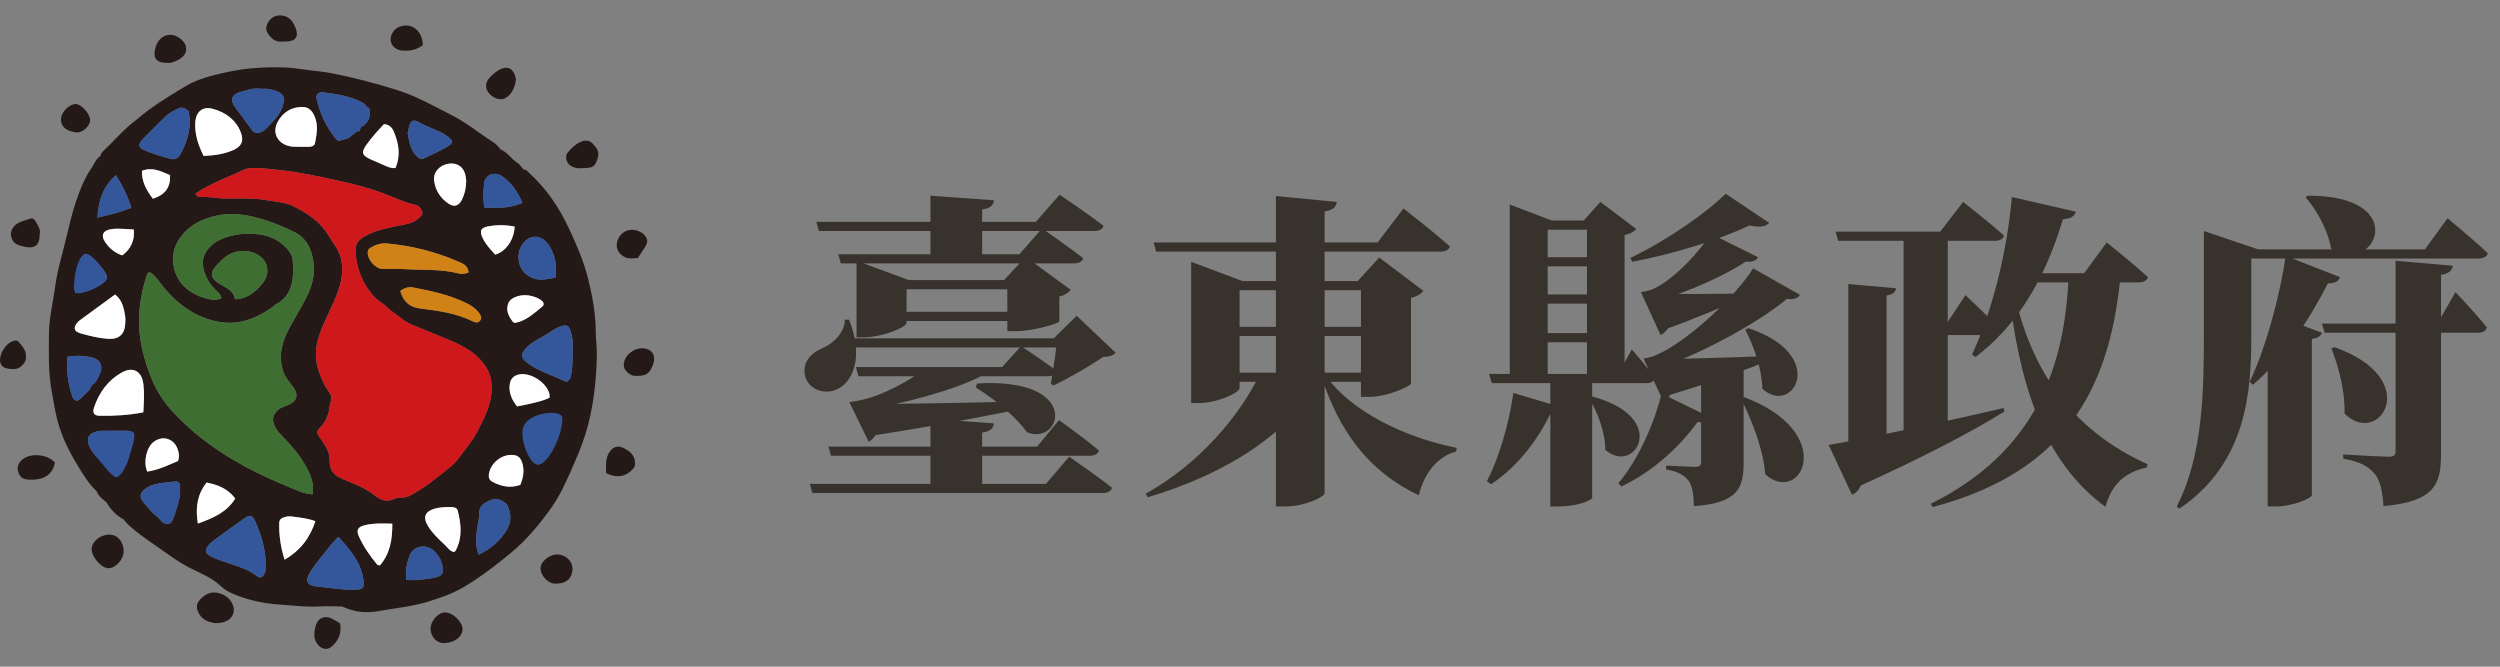 <svg width="360" height="96" viewBox="0 0 360 96" fill="none" xmlns="http://www.w3.org/2000/svg">
<rect x="0" y="0" width="360" height="96" fill="#808080" stroke="none"/>
<g clip-path="url(#clip0_3105_4697)">
<path d="M30.934 89.727C30.145 89.589 29.046 89.362 28.505 88.057C28.263 87.472 28.312 86.949 28.635 86.551C29.283 85.754 30.125 85.16 31.237 85.351C32.327 85.538 33.197 86.178 33.56 87.2C33.969 88.349 33.257 89.811 30.931 89.727H30.934Z" fill="#251918"/>
<path d="M17.806 79.461C17.782 80.595 16.626 81.835 15.602 81.824C14.595 81.813 13.195 80.206 13.198 79.068C13.202 78 14.47 76.967 15.752 76.984C16.965 77.002 17.835 78.053 17.804 79.461H17.806Z" fill="#251918"/>
<path d="M63.889 92.602C62.861 92.595 62.026 91.692 61.999 90.558C61.975 89.47 63.072 88.208 64.061 88.189C65.195 88.167 66.65 89.571 66.608 90.646C66.564 91.738 65.355 92.611 63.892 92.602H63.889Z" fill="#251918"/>
<path d="M80.302 84.022C79.087 84.255 77.88 83.008 77.834 81.872C77.795 80.903 79.1 79.848 80.212 79.841C81.428 79.835 82.436 80.771 82.439 81.914C82.441 83.189 81.588 84.028 80.3 84.022H80.302Z" fill="#251918"/>
<path d="M7.91 66.613C7.543 68.547 6.035 69.151 4.248 69.075C3.292 69.035 2.925 68.787 2.633 67.98C2.365 67.244 2.71 66.589 3.248 66.154C4.468 65.174 6.857 65.409 7.912 66.613H7.91Z" fill="#251918"/>
<path d="M24.035 9.049C22.439 9.049 21.98 8.313 22.4 6.818C22.852 5.207 24.426 4.431 25.892 5.508C27.191 6.462 27.118 7.88 25.663 8.618C25.125 8.891 24.569 9.148 24.033 9.051L24.035 9.049Z" fill="#251918"/>
<path d="M74.305 11.427C74.14 12.51 73.81 13.486 72.802 14.113C72.111 14.541 71.008 14.174 70.373 13.381C69.835 12.708 69.868 11.895 70.468 11.225C70.876 10.77 71.34 10.367 71.863 10.075C73.327 9.258 74.065 10.113 74.303 11.427H74.305Z" fill="#251918"/>
<path d="M87.289 68.127C87.254 66.947 87.14 65.844 87.918 64.89C88.353 64.356 88.99 64.149 89.641 64.45C90.625 64.905 91.441 65.49 91.454 66.73C91.456 67.042 91.377 67.268 91.166 67.505C90.131 68.664 88.808 68.899 87.289 68.129V68.127Z" fill="#251918"/>
<path d="M83.588 24.218C83.127 24.258 82.621 24.172 82.144 23.855C81.549 23.462 81.296 22.477 81.762 21.945C82.28 21.356 82.819 20.796 83.573 20.447C84.261 20.126 84.863 20.194 85.335 20.669C85.847 21.183 86.338 21.796 86.102 22.638C85.709 24.047 85.425 24.229 83.588 24.22V24.218Z" fill="#251918"/>
<path d="M91.836 37.167C91.267 37.172 90.689 37.303 90.131 37.09C89.333 36.785 88.803 36.062 88.806 35.323C88.808 34.438 89.412 33.541 90.214 33.233C91.329 32.805 92.832 33.4 93.159 34.466C93.293 34.904 93.036 35.345 92.788 35.732C92.483 36.207 92.166 36.675 91.839 37.169L91.836 37.167Z" fill="#251918"/>
<path d="M91.797 54.123C90.973 54.209 90.351 53.776 89.951 53.108C89.603 52.528 89.99 51.413 90.63 50.886C91.223 50.398 91.883 50.084 92.696 50.16C93.867 50.273 94.469 51.176 94.094 52.323C93.641 53.708 93.105 54.134 91.797 54.125V54.123Z" fill="#251918"/>
<path d="M60.889 6.495C59.977 7.216 58.98 7.352 57.931 7.288C57.133 7.24 56.448 6.699 56.281 5.996C56.109 5.277 56.578 4.324 57.272 3.97C59.057 3.064 60.835 4.282 60.889 6.493V6.495Z" fill="#251918"/>
<path d="M5.721 33.721C5.716 35.365 4.989 35.873 3.444 35.515C2.758 35.356 2.101 35.185 1.776 34.536C1.312 33.618 1.644 32.726 2.558 32.152C3.106 31.809 3.749 31.721 4.338 31.488C4.705 31.343 4.991 31.627 5.152 31.906C5.488 32.49 5.888 33.073 5.721 33.721Z" fill="#251918"/>
<path d="M45.283 91.329C45.283 91.184 45.261 91.033 45.288 90.892C45.439 90.088 45.615 89.211 46.479 88.934C47.358 88.652 48.094 89.277 48.835 89.672C49.061 89.793 49.013 90.044 49.026 90.261C49.101 91.47 48.597 92.426 47.685 93.16C46.742 93.918 45.509 93.028 45.281 91.767C45.255 91.626 45.276 91.474 45.276 91.329H45.283Z" fill="#251918"/>
<path d="M40.753 5.97C39.721 6.154 39 5.526 38.503 4.697C37.96 3.787 38.896 2.35 40.022 2.234C41.237 2.106 42.063 2.688 42.573 4.036C43.039 5.266 42.582 5.941 41.263 5.97C41.116 5.972 40.971 5.97 40.753 5.97Z" fill="#251918"/>
<path d="M12.978 17.354C12.949 18.148 11.846 19.157 11.033 19.073C9.336 18.899 8.697 18.014 8.787 17.067C8.879 16.099 9.982 14.972 10.908 14.981C11.745 14.99 13.011 16.44 12.98 17.354H12.978Z" fill="#251918"/>
<path d="M3.743 51.314C3.8 52.044 3.347 52.571 2.76 52.954C2.231 53.301 0.701 53.152 0.345 52.745C0.149 52.523 0.002 52.233 8.47191e-06 51.875C-0.009 50.833 0.818 49.517 1.771 49.154C2.079 49.037 2.435 48.925 2.679 49.224C3.169 49.824 3.765 50.385 3.743 51.316V51.314Z" fill="#251918"/>
<path d="M85.784 47.609C85.764 45.088 85.305 42.655 84.713 40.242C84.091 37.706 83.052 35.297 81.949 32.943C80.538 29.93 78.705 27.169 76.21 24.908C75.977 24.697 75.81 24.359 75.406 24.431C75.096 24.084 74.841 23.642 74.461 23.411C73.599 22.886 73.107 21.915 72.127 21.554C71.799 21.213 71.525 20.794 71.138 20.55C69.087 19.255 67.223 17.682 65.043 16.581C62.434 15.262 59.914 13.807 57.076 12.93C54.03 11.989 50.969 11.172 47.843 10.563C46.67 10.335 45.494 10.227 44.314 10.08C43.279 9.952 42.246 9.765 41.206 9.724C38.375 9.609 35.556 9.763 32.778 10.365C30.677 10.822 28.547 11.319 26.703 12.427C24.25 13.899 21.787 15.383 19.611 17.275C17.949 18.493 16.624 20.069 15.152 21.486C14.872 21.754 14.523 21.989 14.486 22.436C13.89 22.835 13.606 23.466 13.279 24.064C12.47 25.156 11.918 26.385 11.437 27.642C10.734 29.477 10.207 31.365 9.776 33.282C9.25 35.618 8.521 37.901 8.099 40.264C7.921 41.253 7.811 42.248 7.635 43.235C7.358 44.796 7.068 46.361 7.053 47.945C7.026 50.774 6.938 53.604 7.457 56.415C7.712 57.789 7.916 59.169 8.266 60.521C8.881 62.899 9.984 65.075 11.248 67.145C12.024 68.417 12.835 69.705 13.927 70.765C14.211 71.481 14.802 71.918 15.373 72.376C15.947 73.415 16.743 74.231 17.793 74.793C17.929 74.96 18.052 75.143 18.206 75.294C19.437 76.512 20.857 77.496 22.274 78.466C23.954 79.613 25.558 80.885 27.391 81.804C28.899 82.56 30.474 83.171 31.749 84.362C32.186 84.771 32.729 85.145 33.336 85.413C35.494 86.369 37.778 86.879 40.085 87.041C42.072 87.182 44.07 87.45 46.079 87.325C46.953 87.27 47.835 87.32 48.714 87.32C48.967 87.32 49.21 87.301 49.461 87.413C51.043 88.118 52.641 88.332 54.399 88.015C56.795 87.584 59.226 87.371 61.571 86.659C63.483 86.079 65.342 85.419 67.076 84.367C69.388 82.96 71.505 81.327 73.584 79.602C75.865 77.71 77.718 75.472 79.412 73.083C80.577 71.442 81.412 69.615 82.225 67.773C82.99 66.039 83.744 64.314 84.309 62.494C85.423 58.912 85.821 55.235 85.944 51.517C85.988 50.211 85.793 48.899 85.781 47.607L85.784 47.609ZM75.716 34.629C76.764 33.693 78.223 34.029 79.056 35.337C79.949 36.739 80.215 38.273 79.979 39.967C78.85 40.18 77.826 40.457 76.777 40.059C75.753 39.67 75.037 38.928 74.782 37.917C74.476 36.701 74.74 35.501 75.716 34.629ZM74.129 46.501C73.953 46.422 73.909 46.416 73.889 46.389C73.237 45.547 72.755 44.642 73.248 43.565C73.597 42.8 75.025 42.35 76.193 42.556C76.808 42.666 77.401 42.849 77.916 43.22C78.261 43.468 78.452 43.842 78.096 44.136C76.872 45.147 75.68 46.251 74.131 46.499L74.129 46.501ZM74.593 53.956C76.289 53.477 78.841 55.117 79.138 56.864C79.16 56.998 79.122 57.143 79.111 57.288C78.287 57.67 77.439 57.873 76.595 58.077C75.891 58.246 75.177 58.376 74.456 58.525C73.705 57.558 73.245 56.569 73.401 55.36C73.496 54.622 73.898 54.152 74.593 53.956ZM69.716 26.363C69.85 25.169 71.239 24.651 72.243 25.341C73.604 26.277 74.529 27.55 75.23 29.216C73.404 29.989 71.619 30.016 69.733 29.877C69.575 28.679 69.588 27.51 69.716 26.363ZM70.459 32.567C71.654 32.367 72.843 32.376 74.107 32.635C74.019 34.545 72.837 36.238 71.3 36.664C70.643 35.93 69.933 35.198 69.496 34.266C68.993 33.191 69.248 32.77 70.459 32.567ZM68.962 45.031C69.212 45.354 69.432 45.743 69.16 46.136C68.878 46.543 68.452 46.459 68.072 46.273C65.672 45.095 63.078 44.734 60.465 44.42C58.971 44.24 58.043 43.376 57.643 41.901C58.217 41.453 58.856 41.277 59.514 41.402C62.166 41.91 64.808 42.473 67.248 43.695C67.9 44.022 68.505 44.446 68.962 45.033V45.031ZM65.971 39.365C63.498 38.721 60.964 38.914 58.456 38.763C57.325 38.695 56.186 38.752 55.052 38.719C53.995 38.69 52.81 37.231 52.962 36.205C53.006 35.91 53.193 35.772 53.419 35.638C54.129 35.213 54.916 34.983 55.72 35.057C59.191 35.38 62.547 36.194 65.753 37.572C66.485 37.886 67.366 38.128 67.483 39.229C66.911 39.484 66.421 39.479 65.969 39.363L65.971 39.365ZM67.059 25.407C67.1 25.657 67.116 25.915 67.133 26.068C67.116 27.095 66.913 27.983 66.489 28.802C66.043 29.664 65.391 29.862 64.599 29.33C63.426 28.541 62.692 27.42 62.514 26.007C62.36 24.789 63.329 23.741 64.67 23.567C65.918 23.407 66.848 24.117 67.059 25.405V25.407ZM58.843 18.578C59.085 17.304 59.446 17.069 60.555 17.719C61.751 18.42 63.131 18.715 64.27 19.521C65.325 20.268 65.355 20.594 64.261 21.207C63.191 21.807 62.072 22.319 60.964 22.849C60.623 23.011 60.375 22.816 60.105 22.572C59.1 21.669 58.933 20.438 58.705 19.154C58.742 19.003 58.801 18.792 58.843 18.578ZM56.709 18.954C57.419 20.646 57.729 22.372 56.944 24.196C56.307 24.273 55.852 24.018 55.386 23.825C54.712 23.545 54.046 23.249 53.38 22.95C52.098 22.374 51.977 21.948 52.813 20.792C53.562 19.754 54.415 18.805 55.289 17.886C56.032 17.921 56.461 18.372 56.707 18.956L56.709 18.954ZM46.481 13.299C48.276 13.51 50.057 13.785 51.725 14.539C52.151 14.732 52.597 14.899 52.784 15.389C52.964 15.429 53.127 15.495 53.182 15.697C53.476 16.803 52.993 17.818 51.925 18.343C51.922 18.403 51.909 18.46 51.885 18.517C51.876 18.8 51.745 18.952 51.446 18.917C51.38 18.943 51.312 18.961 51.241 18.967C51.14 19.174 51.002 19.337 50.758 19.374C50.32 19.996 49.591 20.033 48.958 20.242C48.712 20.323 48.505 20.174 48.32 19.941C46.967 18.235 46.048 16.326 45.586 14.2C45.461 13.618 45.879 13.229 46.479 13.299H46.481ZM43.487 15.4C44.169 15.389 44.692 15.688 45.041 16.255C45.901 17.644 45.661 19.134 45.358 20.607C45.279 20.994 44.894 21.141 44.492 21.137C44.09 21.132 43.687 21.137 43.151 21.137C42.742 21.117 42.197 21.17 41.652 21.04C39.923 20.625 39.142 19.066 40.015 17.502C40.747 16.187 41.925 15.429 43.49 15.403L43.487 15.4ZM34.494 13.288C35.496 13 36.51 12.611 37.525 12.794C38.411 12.723 39.191 12.851 39.945 13.181C40.797 13.554 41.026 13.994 40.81 14.893C40.531 16.073 39.826 16.996 38.993 17.825C38.562 18.253 38.208 18.765 37.584 19.009C36.964 19.251 36.56 19.134 36.182 18.6C35.428 17.535 34.654 16.484 33.861 15.449C33.138 14.506 33.334 13.618 34.492 13.286L34.494 13.288ZM28.12 17.653C28.209 16.082 29.173 15.266 30.674 15.682C32.496 16.187 33.969 17.233 34.683 19.088C35.147 20.297 34.78 21.095 33.562 21.625C32.239 22.2 30.844 22.389 29.323 22.451C28.543 20.88 28.028 19.339 28.123 17.651L28.12 17.653ZM20.615 19.974C21.756 18.849 22.857 17.684 24.033 16.598C24.474 16.189 25.072 15.943 25.613 15.647C26.237 15.306 26.718 15.642 27.171 15.996C27.595 18.253 27.059 20.286 25.967 22.224C25.619 22.84 25.107 23.042 24.501 22.869C23.143 22.477 21.778 22.09 20.492 21.484C20.288 21.387 20.165 21.196 20.03 20.95C20.151 20.534 20.347 20.24 20.613 19.976L20.615 19.974ZM22.017 28.62C21.105 27.407 20.395 26.185 20.442 24.6C21.973 23.996 23.224 24.695 24.49 25.22C24.562 26.972 23.806 28.031 22.017 28.62ZM18.912 29.921C17.369 30.541 15.811 30.93 14.039 31.334C14.165 28.899 14.811 26.89 16.701 25.222C17.661 26.761 18.393 28.227 18.912 29.921ZM15.923 33.013C17.006 32.833 18.09 33.002 19.264 33.049C19.404 34.679 18.828 35.849 17.609 36.772C16.525 36.427 15.714 35.721 15.105 34.8C14.503 33.888 14.837 33.196 15.923 33.016V33.013ZM16.569 42.407C17.646 43.262 17.824 44.385 18.017 45.49C18.072 45.811 18.048 46.147 18.039 46.475C17.998 48.101 17.167 48.897 15.532 48.785C14.182 48.692 12.866 48.358 11.571 47.989C10.642 47.723 10.525 47.18 11.145 46.451C11.239 46.339 11.341 46.229 11.457 46.143C13.134 44.914 14.813 43.69 16.571 42.404L16.569 42.407ZM17.453 53.681C19.108 52.723 20.411 53.407 20.642 55.312C20.8 56.618 20.725 57.936 20.631 59.374C18.536 59.787 16.463 59.894 14.382 59.868C13.536 59.857 13.275 59.477 13.556 58.642C14.266 56.536 15.512 54.807 17.453 53.681ZM10.776 40.945C10.958 39.967 10.762 38.906 11.387 38.022C11.38 37.956 11.387 37.892 11.406 37.829C11.475 37.29 11.76 36.89 12.244 36.556C12.664 36.701 13.138 36.783 13.206 37.385L13.211 37.389C14.156 37.791 14.747 38.565 15.244 39.405C15.499 39.833 15.461 40.235 14.98 40.62C13.883 41.495 12.077 42.248 10.901 42.194C10.633 41.809 10.699 41.343 10.774 40.943L10.776 40.945ZM11.58 57.402C11.031 57.969 10.518 57.664 10.325 56.76C9.692 55.026 9.615 53.237 9.721 51.365C11.009 51.178 12.231 51.178 13.428 51.528C14.435 51.822 14.864 52.789 14.395 53.804C14.114 54.413 13.864 55.09 13.217 55.459C12.921 56.312 12.165 56.8 11.582 57.402H11.58ZM18.052 66.679C18.052 66.745 18.044 66.809 18.02 66.87C18.033 67.189 17.875 67.402 17.604 67.547C17.6 67.617 17.587 67.686 17.56 67.749C17.593 68.039 17.457 68.187 17.173 68.209L17.169 68.213C16.828 68.811 16.613 68.809 16.244 68.204C15.611 67.936 15.286 67.329 14.892 66.844C14.167 65.951 13.217 65.222 12.804 64.083C12.444 63.088 12.71 62.547 13.732 62.193C14.05 62.083 14.365 62.035 14.692 62.035C15.822 62.031 16.949 62.031 18.079 62.026C18.523 62.026 18.954 62.057 19.301 62.437C19.279 63.679 18.802 64.82 18.439 65.989C18.481 66.314 18.299 66.514 18.05 66.677L18.052 66.679ZM25.932 71.035C25.811 72.169 25.384 73.589 24.815 74.96C24.617 75.435 24.184 75.565 23.631 75.316C23.127 75.09 22.934 74.591 22.521 74.296C21.804 73.784 21.296 73.057 20.727 72.404C19.971 71.536 20.134 70.912 21.107 70.264C21.857 69.765 22.71 69.628 23.571 69.512C23.859 69.472 24.156 69.496 24.442 69.446C25.885 69.189 25.949 69.237 25.929 71.035H25.932ZM22.118 63.639C23.384 62.657 25.017 63.134 25.564 64.635C25.769 65.195 25.844 65.756 25.637 66.376C24.2 67.002 22.767 67.679 21.198 67.908C20.606 66.519 21.09 64.437 22.118 63.639ZM29.74 69.488C31.301 69.793 32.76 70.321 33.87 71.784C32.615 73.809 30.637 74.613 28.492 75.391C28.074 72.962 28.485 71.101 29.74 69.488ZM38.068 82.622C37.749 83.2 37.461 83.312 36.951 82.923C35.925 82.136 34.751 81.696 33.536 81.305C32.437 80.951 31.325 80.611 30.288 80.079C29.538 79.694 29.457 79.215 30.004 78.54C30.472 77.965 31.107 77.602 31.685 77.171C32.848 76.305 34.024 75.455 35.217 74.633C36.006 74.09 36.347 74.182 36.734 75.046C37.602 76.978 38.189 78.984 38.266 80.938C38.217 81.624 38.336 82.138 38.07 82.622H38.068ZM31.569 64.938C29.112 63.299 26.822 61.428 24.831 59.239C23.532 57.811 22.481 56.204 21.767 54.38C20.683 51.611 19.929 48.778 20.02 45.787C20.081 43.712 20.501 41.681 21.103 39.695C21.169 39.473 21.25 39.286 21.571 39.189C22.453 39.73 22.973 40.686 23.642 41.473C25.813 44.029 28.413 45.873 31.771 46.389C34.564 46.818 37.004 45.791 39.248 44.215C39.367 44.132 39.452 43.993 39.58 43.928C42.228 42.543 42.32 40.066 42.162 37.585C42.085 36.387 41.191 35.552 40.213 34.827C37.789 33.024 32.595 33.365 30.437 35.339C29.255 36.42 28.967 37.583 29.391 39.042C29.694 40.084 30.257 40.956 31.013 41.73C31.351 42.077 31.848 42.339 31.863 43.002C30.894 43.312 29.967 43.112 29.099 42.8C26.657 41.928 25.11 40.215 24.912 37.589C24.824 36.407 25.228 35.227 25.962 34.209C27.274 32.391 29.125 31.49 31.246 31.04C33.754 30.506 36.145 31.031 38.523 31.807C39.881 32.251 41.18 32.811 42.452 33.455C44.028 34.255 44.729 35.622 45.063 37.268C45.483 39.336 44.967 41.22 44.011 43.038C43.281 44.426 42.472 45.772 41.718 47.139C40.641 49.092 40.008 51.226 40.797 53.53C41.105 54.426 41.74 55.075 42.263 55.809C42.977 56.811 42.804 57.633 41.716 58.213C41.14 58.521 40.461 58.596 39.964 59.084C39.329 59.703 39.156 60.316 39.47 61.152C39.694 61.745 40.074 62.222 40.516 62.672C41.819 64.002 43.061 65.391 43.977 67.02C44.692 68.288 45.303 69.615 45.004 71.191C43.668 71.094 42.512 70.501 41.367 70.026C37.96 68.615 34.639 66.996 31.564 64.943L31.569 64.938ZM31.817 40.998C31.6 40.868 31.38 40.736 31.18 40.583C30.452 40.029 30.279 39.306 30.863 38.607C31.797 37.49 32.813 36.418 34.36 36.183C35.349 36.033 36.342 36.218 37.18 36.719C38.608 37.572 38.929 39.376 37.877 40.699C36.896 41.932 35.742 42.998 33.844 43.092C33.663 41.89 32.681 41.503 31.817 40.996V40.998ZM40.978 80.589C40.413 78.797 40.167 77.083 40.206 75.323C40.217 74.846 40.465 74.626 40.903 74.481C41.303 74.347 41.701 74.329 42.09 74.382C43.191 74.529 44.307 74.628 45.413 75.052C44.606 77.501 43.206 79.307 40.978 80.591V80.589ZM51.351 84.899C49.34 84.987 47.362 84.626 45.373 84.424C44.276 84.312 43.969 83.628 44.518 82.657C45.34 81.198 46.494 79.976 47.501 78.648C47.826 78.219 48.224 77.844 48.714 77.308C50.496 79.242 52.107 81.121 52.364 83.782C52.448 84.641 52.239 84.863 51.353 84.901L51.351 84.899ZM54.703 81.415C54.523 81.369 54.38 81.378 54.325 81.312C53.265 80.048 52.329 78.699 51.659 77.191C51.283 76.343 51.525 75.899 52.441 75.655C53.725 75.312 55.043 75.373 56.485 75.411C56.511 77.686 56.169 79.714 54.703 81.415ZM63.098 83.026C62.309 83.345 59.584 83.644 58.531 83.496C58.314 82.283 58.571 81.18 58.936 80.121C59.485 78.529 61.439 78.224 62.608 79.437C63.333 80.189 63.722 81.013 63.773 82.046C63.799 82.584 63.551 82.846 63.1 83.026H63.098ZM65.615 79.275C65.569 79.362 65.456 79.417 65.375 79.49C64.736 79.369 64.441 78.815 64.023 78.428C63.142 77.611 62.259 76.787 61.628 75.745C60.846 74.455 61.195 73.626 62.652 73.231C63.437 73.017 64.234 73.004 65.037 73.02C65.434 73.028 65.81 73.147 65.909 73.538C66.397 75.477 66.604 77.411 65.615 79.277V79.275ZM65.927 66.127C65.577 66.615 65.098 67.028 64.621 67.404C62.786 68.855 61.004 70.378 58.881 71.431C58.599 71.569 58.349 71.611 58.072 71.646C57.637 71.703 57.142 71.637 56.777 71.824C55.643 72.404 54.738 71.951 53.885 71.283C52.584 70.261 51.068 69.67 49.564 69.068C48.068 68.47 47.468 67.833 47.474 66.281C47.479 65.064 46.863 64.145 46.217 63.246C45.54 62.301 45.49 62.239 46.235 61.42C46.975 60.606 47.353 59.622 47.459 58.56C47.518 57.965 47.956 57.376 47.566 56.752C47.265 56.268 46.929 55.802 46.676 55.294C45.8 53.538 45.224 51.717 45.604 49.717C46.022 47.519 47.136 45.598 48.015 43.58C48.922 41.501 49.681 39.389 49.048 37.048C48.725 35.859 47.934 34.947 47.325 33.932C46.105 31.895 44.191 30.633 42.116 29.635C40.969 29.084 39.65 29.06 38.402 28.822C36.263 28.416 34.099 28.642 31.947 28.556C30.89 28.515 29.846 28.284 28.782 28.356C28.553 28.372 28.358 28.264 28.147 27.919C29.211 27.09 30.393 26.576 31.549 26.029C32.648 25.508 33.808 25.11 34.885 24.552C35.334 24.321 35.756 24.213 36.23 24.2C37.586 24.165 38.925 24.348 40.268 24.493C43.166 24.802 46.013 25.42 48.848 26.047C51.131 26.55 53.397 27.143 55.606 28.009C56.982 28.547 58.353 29.196 59.828 29.508C60.325 29.613 60.635 30.005 60.788 30.46C60.944 30.919 60.569 31.167 60.27 31.44C59.38 32.253 58.212 32.31 57.133 32.545C55.538 32.892 53.944 33.196 52.509 34.027C51.351 34.697 51.109 35.297 51.226 36.653C51.391 38.543 52.032 40.246 53.105 41.783C53.615 42.514 54.219 43.158 55.019 43.644C55.474 43.919 55.828 44.413 56.287 44.734C57.318 45.457 58.287 46.358 59.43 46.809C60.742 47.325 62.039 47.886 63.347 48.416C65.76 49.394 68.221 50.325 69.801 52.602C70.366 53.415 70.707 54.281 70.779 55.294C70.96 57.809 69.876 59.916 68.786 62.048C68.019 63.547 66.892 64.782 65.927 66.134V66.127ZM72.96 76.319C72.01 77.848 70.707 79.037 68.927 79.87C68.197 77.967 68.755 76.147 69.01 74.327C68.999 73.771 68.947 73.202 69.441 72.784C69.467 72.668 69.538 72.589 69.654 72.556C71.091 71.626 71.817 71.631 72.964 72.584C73.615 73.831 73.705 75.118 72.96 76.319ZM74.913 69.82C73.487 70.325 72.217 70.046 70.968 69.411C70.456 69.149 70.318 68.782 70.399 68.257C70.628 66.756 72.085 65.503 73.612 65.505C74.513 65.505 74.938 65.824 75.204 66.688C75.544 67.791 75.32 68.831 74.911 69.822L74.913 69.82ZM79.127 65.114C79.032 65.683 78.768 66.138 78.25 66.422L78.245 66.426C77.498 67.094 77.272 67.037 76.669 66.026L76.476 65.787C75.382 64.793 75.171 62.16 76.045 61.154C77.16 59.549 79.109 59.066 80.938 60.035C80.678 61.824 80.116 63.541 79.127 65.116V65.114ZM82.23 54.066C82.159 54.468 81.993 54.741 81.568 54.996C79.74 54.099 77.782 53.569 76.122 52.4C74.942 51.569 74.883 50.952 75.916 49.961C76.903 49.013 78.193 48.53 79.307 47.776C79.777 47.457 80.258 47.112 80.843 46.961C81.606 46.763 81.949 46.888 82.149 47.653C82.276 48.141 82.443 48.629 82.45 49.15C82.474 50.793 82.518 52.435 82.23 54.068V54.066Z" fill="#251918"/>
<path d="M28.154 27.921C29.217 27.093 30.4 26.578 31.556 26.031C32.655 25.51 33.815 25.112 34.892 24.554C35.34 24.323 35.762 24.216 36.237 24.203C37.593 24.167 38.931 24.35 40.274 24.495C43.173 24.805 46.019 25.422 48.855 26.049C51.138 26.552 53.404 27.145 55.613 28.011C56.989 28.55 58.36 29.198 59.835 29.51C60.331 29.616 60.641 30.007 60.795 30.462C60.951 30.921 60.575 31.169 60.276 31.442C59.386 32.255 58.219 32.312 57.14 32.547C55.544 32.895 53.951 33.198 52.516 34.029C51.358 34.699 51.116 35.299 51.233 36.655C51.397 38.545 52.039 40.248 53.112 41.785C53.621 42.517 54.226 43.161 55.026 43.646C55.481 43.921 55.835 44.416 56.294 44.736C57.325 45.459 58.294 46.361 59.437 46.811C60.749 47.328 62.046 47.888 63.353 48.418C65.766 49.396 68.228 50.328 69.808 52.604C70.373 53.418 70.714 54.283 70.786 55.297C70.966 57.811 69.883 59.919 68.793 62.05C68.026 63.549 66.898 64.784 65.933 66.136C65.584 66.624 65.105 67.037 64.628 67.413C62.793 68.864 61.01 70.387 58.887 71.439C58.606 71.578 58.355 71.62 58.079 71.655C57.643 71.712 57.149 71.646 56.784 71.833C55.648 72.413 54.745 71.96 53.892 71.292C52.591 70.27 51.074 69.679 49.571 69.077C48.074 68.479 47.474 67.842 47.481 66.29C47.485 65.072 46.87 64.154 46.224 63.255C45.547 62.31 45.496 62.248 46.241 61.428C46.982 60.615 47.36 59.631 47.465 58.569C47.525 57.974 47.962 57.385 47.573 56.76C47.272 56.277 46.936 55.811 46.683 55.303C45.806 53.547 45.23 51.725 45.611 49.725C46.028 47.528 47.142 45.607 48.022 43.589C48.929 41.51 49.688 39.398 49.054 37.057C48.731 35.868 47.94 34.956 47.331 33.941C46.112 31.904 44.197 30.642 42.123 29.644C40.975 29.093 39.657 29.068 38.408 28.831C36.27 28.424 34.105 28.651 31.954 28.565C30.896 28.523 29.852 28.293 28.789 28.365C28.56 28.381 28.365 28.273 28.154 27.928V27.921Z" fill="#CF181C"/>
<path d="M45.011 71.189C43.674 71.092 42.518 70.499 41.373 70.024C37.967 68.613 34.646 66.993 31.571 64.941C29.114 63.301 26.824 61.431 24.833 59.242C23.534 57.813 22.483 56.207 21.769 54.383C20.686 51.613 19.932 48.78 20.022 45.789C20.083 43.714 20.503 41.684 21.105 39.697C21.171 39.475 21.253 39.288 21.573 39.191C22.455 39.732 22.976 40.688 23.644 41.475C25.815 44.031 28.415 45.875 31.773 46.391C34.567 46.82 37.006 45.794 39.25 44.218C39.369 44.134 39.455 43.996 39.582 43.93C42.23 42.545 42.323 40.068 42.164 37.587C42.087 36.389 41.193 35.554 40.215 34.829C37.791 33.027 32.597 33.367 30.439 35.341C29.257 36.422 28.969 37.585 29.393 39.044C29.696 40.086 30.259 40.958 31.015 41.732C31.354 42.079 31.85 42.341 31.866 43.005C30.896 43.315 29.969 43.114 29.101 42.802C26.659 41.93 25.112 40.218 24.914 37.591C24.826 36.409 25.23 35.229 25.965 34.211C27.277 32.394 29.127 31.493 31.248 31.042C33.756 30.508 36.147 31.033 38.525 31.809C39.883 32.253 41.182 32.813 42.455 33.457C44.03 34.257 44.731 35.624 45.066 37.271C45.485 39.339 44.969 41.222 44.013 43.04C43.283 44.429 42.474 45.774 41.72 47.141C40.644 49.095 40.011 51.229 40.8 53.532C41.107 54.429 41.742 55.077 42.266 55.811C42.98 56.813 42.806 57.635 41.718 58.215C41.142 58.523 40.463 58.598 39.967 59.086C39.331 59.706 39.158 60.319 39.472 61.154C39.696 61.747 40.077 62.224 40.518 62.675C41.822 64.004 43.063 65.393 43.98 67.022C44.694 68.29 45.305 69.618 45.006 71.193L45.011 71.189Z" fill="#3F6E32"/>
<path d="M38.268 80.94C38.219 81.626 38.338 82.14 38.072 82.624C37.754 83.202 37.466 83.314 36.956 82.925C35.929 82.138 34.756 81.699 33.54 81.308C32.441 80.954 31.329 80.613 30.292 80.081C29.543 79.697 29.461 79.217 30.009 78.543C30.477 77.967 31.112 77.604 31.69 77.173C32.852 76.308 34.028 75.457 35.222 74.635C36.011 74.092 36.351 74.184 36.738 75.048C37.606 76.98 38.193 78.987 38.27 80.94H38.268Z" fill="#34569B"/>
<path d="M48.718 77.308C50.501 79.242 52.111 81.121 52.369 83.782C52.452 84.641 52.243 84.864 51.358 84.901C49.347 84.989 47.369 84.628 45.38 84.426C44.283 84.314 43.975 83.63 44.525 82.659C45.347 81.2 46.501 79.978 47.507 78.65C47.833 78.222 48.23 77.846 48.72 77.31L48.718 77.308Z" fill="#34569B"/>
<path d="M67.485 39.231C66.914 39.486 66.424 39.481 65.971 39.365C63.498 38.721 60.964 38.914 58.457 38.763C57.325 38.695 56.186 38.752 55.052 38.719C53.995 38.69 52.81 37.231 52.962 36.205C53.006 35.91 53.193 35.772 53.419 35.638C54.129 35.213 54.916 34.983 55.72 35.057C59.191 35.38 62.547 36.194 65.753 37.572C66.485 37.886 67.366 38.128 67.483 39.229L67.485 39.231Z" fill="#D18216"/>
<path d="M81.575 54.998C79.746 54.101 77.788 53.571 76.129 52.402C74.949 51.572 74.889 50.954 75.922 49.963C76.909 49.016 78.199 48.532 79.313 47.778C79.784 47.459 80.265 47.114 80.85 46.963C81.612 46.765 81.955 46.89 82.155 47.655C82.283 48.143 82.45 48.631 82.456 49.152C82.48 50.796 82.524 52.437 82.237 54.07C82.166 54.472 81.999 54.745 81.575 55V54.998Z" fill="#34569B"/>
<path d="M33.848 43.097C33.668 41.895 32.685 41.508 31.822 40.998C31.604 40.868 31.384 40.736 31.184 40.583C30.457 40.029 30.283 39.306 30.868 38.607C31.802 37.49 32.817 36.418 34.364 36.183C35.353 36.033 36.347 36.218 37.184 36.719C38.613 37.572 38.934 39.376 37.881 40.699C36.901 41.932 35.747 42.998 33.848 43.093V43.097Z" fill="#3F6E32"/>
<path d="M20.633 59.376C18.538 59.789 16.466 59.897 14.384 59.87C13.538 59.859 13.277 59.479 13.558 58.644C14.268 56.538 15.514 54.809 17.455 53.684C19.11 52.725 20.413 53.409 20.644 55.314C20.802 56.62 20.727 57.938 20.633 59.376Z" fill="#FDFEFD"/>
<path d="M29.321 22.453C28.54 20.882 28.026 19.341 28.121 17.653C28.209 16.082 29.173 15.266 30.674 15.682C32.496 16.187 33.969 17.233 34.683 19.088C35.147 20.297 34.78 21.095 33.562 21.625C32.239 22.2 30.844 22.389 29.323 22.451L29.321 22.453Z" fill="#FDFEFD"/>
<path d="M20.033 20.948C20.154 20.532 20.349 20.238 20.615 19.974C21.756 18.849 22.857 17.684 24.033 16.598C24.474 16.189 25.072 15.943 25.613 15.647C26.237 15.306 26.718 15.642 27.171 15.996C27.595 18.253 27.059 20.286 25.967 22.224C25.619 22.84 25.107 23.042 24.501 22.869C23.143 22.477 21.778 22.09 20.492 21.484C20.288 21.387 20.165 21.196 20.031 20.95L20.033 20.948Z" fill="#34569B"/>
<path d="M37.525 12.794C38.411 12.724 39.191 12.851 39.945 13.181C40.797 13.554 41.026 13.994 40.811 14.893C40.532 16.073 39.826 16.996 38.993 17.825C38.562 18.253 38.208 18.765 37.584 19.009C36.965 19.251 36.56 19.135 36.182 18.601C35.428 17.535 34.655 16.484 33.861 15.449C33.138 14.506 33.334 13.618 34.492 13.286C35.494 12.998 36.507 12.609 37.523 12.792L37.525 12.794Z" fill="#34569B"/>
<path d="M16.571 42.409C17.648 43.264 17.826 44.387 18.02 45.492C18.075 45.813 18.05 46.15 18.042 46.477C18 48.103 17.169 48.899 15.534 48.787C14.184 48.695 12.868 48.361 11.574 47.991C10.644 47.725 10.527 47.182 11.147 46.453C11.242 46.341 11.343 46.231 11.459 46.145C13.136 44.917 14.815 43.692 16.573 42.407L16.571 42.409Z" fill="#FDFEFD"/>
<path d="M43.149 21.134C42.74 21.115 42.195 21.167 41.65 21.038C39.92 20.622 39.14 19.064 40.013 17.499C40.745 16.185 41.923 15.427 43.487 15.4C44.169 15.389 44.692 15.688 45.041 16.255C45.901 17.644 45.661 19.134 45.358 20.607C45.279 20.994 44.894 21.141 44.492 21.137C44.09 21.132 43.688 21.137 43.151 21.137L43.149 21.134Z" fill="#FDFEFD"/>
<path d="M57.643 41.897C58.217 41.448 58.856 41.273 59.514 41.398C62.166 41.906 64.808 42.468 67.248 43.69C67.9 44.018 68.505 44.442 68.962 45.029C69.213 45.352 69.432 45.741 69.16 46.134C68.878 46.541 68.452 46.457 68.072 46.27C65.672 45.092 63.078 44.732 60.465 44.418C58.971 44.237 58.043 43.374 57.643 41.899V41.897Z" fill="#D18216"/>
<path d="M79.979 39.969C78.85 40.183 77.826 40.46 76.777 40.062C75.753 39.673 75.037 38.93 74.782 37.919C74.476 36.704 74.74 35.504 75.716 34.631C76.764 33.695 78.223 34.031 79.056 35.339C79.949 36.741 80.215 38.275 79.979 39.969Z" fill="#34569B"/>
<path d="M25.936 71.037C25.815 72.171 25.389 73.591 24.82 74.963C24.622 75.437 24.189 75.567 23.635 75.319C23.132 75.092 22.938 74.593 22.525 74.299C21.809 73.787 21.301 73.059 20.732 72.406C19.976 71.538 20.138 70.914 21.112 70.266C21.861 69.767 22.714 69.631 23.576 69.514C23.863 69.475 24.16 69.499 24.446 69.448C25.89 69.191 25.954 69.24 25.934 71.037H25.936Z" fill="#34569B"/>
<path d="M65.382 79.492C64.742 79.371 64.448 78.817 64.03 78.43C63.149 77.613 62.265 76.789 61.635 75.747C60.852 74.457 61.202 73.628 62.659 73.233C63.443 73.019 64.241 73.006 65.043 73.022C65.441 73.031 65.817 73.149 65.916 73.54C66.404 75.479 66.61 77.413 65.621 79.279C65.575 79.367 65.463 79.422 65.382 79.494V79.492Z" fill="#FDFEFD"/>
<path d="M67.133 26.066C67.116 27.093 66.914 27.98 66.49 28.8C66.043 29.662 65.391 29.86 64.599 29.328C63.426 28.539 62.692 27.418 62.514 26.005C62.36 24.787 63.329 23.739 64.67 23.565C65.918 23.405 66.848 24.115 67.059 25.402C67.1 25.653 67.116 25.91 67.133 26.064V26.066Z" fill="#FDFEFD"/>
<path d="M56.944 24.192C56.307 24.268 55.852 24.014 55.386 23.82C54.712 23.541 54.046 23.244 53.38 22.945C52.098 22.37 51.977 21.943 52.813 20.787C53.562 19.75 54.415 18.8 55.29 17.882C56.032 17.917 56.461 18.367 56.707 18.952C57.417 20.644 57.727 22.37 56.942 24.194L56.944 24.192Z" fill="#FDFEFD"/>
<path d="M58.707 19.15C58.745 18.998 58.804 18.787 58.846 18.574C59.087 17.299 59.448 17.064 60.558 17.715C61.753 18.416 63.133 18.71 64.272 19.517C65.327 20.264 65.358 20.589 64.263 21.203C63.193 21.802 62.074 22.315 60.966 22.844C60.626 23.007 60.377 22.811 60.107 22.567C59.103 21.664 58.936 20.433 58.707 19.15Z" fill="#34569B"/>
<path d="M45.417 75.055C44.611 77.503 43.211 79.31 40.982 80.593C40.417 78.802 40.171 77.088 40.211 75.327C40.222 74.85 40.47 74.631 40.907 74.486C41.307 74.351 41.705 74.334 42.094 74.387C43.195 74.534 44.312 74.633 45.417 75.057V75.055Z" fill="#FDFEFD"/>
<path d="M56.49 75.413C56.516 77.688 56.173 79.716 54.707 81.417C54.527 81.371 54.384 81.38 54.329 81.314C53.27 80.05 52.334 78.701 51.663 77.193C51.287 76.345 51.529 75.901 52.446 75.657C53.729 75.314 55.048 75.376 56.49 75.413Z" fill="#FDFEFD"/>
<path d="M58.536 83.499C58.318 82.286 58.575 81.182 58.94 80.123C59.489 78.532 61.443 78.226 62.613 79.439C63.338 80.191 63.725 81.015 63.777 82.048C63.804 82.587 63.555 82.848 63.105 83.028C62.316 83.345 59.591 83.646 58.538 83.499H58.536Z" fill="#34569B"/>
<path d="M28.496 75.393C28.079 72.965 28.49 71.103 29.745 69.49C31.305 69.796 32.764 70.323 33.874 71.787C32.619 73.811 30.641 74.615 28.496 75.393Z" fill="#FDFEFD"/>
<path d="M75.23 29.216C73.404 29.989 71.619 30.016 69.733 29.877C69.575 28.679 69.588 27.51 69.716 26.363C69.85 25.17 71.239 24.651 72.243 25.341C73.604 26.277 74.529 27.55 75.23 29.216Z" fill="#34569B"/>
<path d="M79.111 57.288C78.287 57.67 77.439 57.873 76.595 58.077C75.891 58.246 75.177 58.376 74.456 58.525C73.705 57.558 73.245 56.569 73.401 55.361C73.496 54.622 73.898 54.152 74.593 53.956C76.289 53.477 78.841 55.117 79.138 56.864C79.16 56.998 79.122 57.143 79.111 57.288Z" fill="#FDFEFD"/>
<path d="M74.922 69.824C73.496 70.329 72.226 70.05 70.977 69.415C70.465 69.154 70.327 68.787 70.408 68.261C70.637 66.76 72.094 65.508 73.621 65.51C74.522 65.51 74.946 65.828 75.212 66.692C75.553 67.796 75.329 68.835 74.92 69.826L74.922 69.824Z" fill="#FDFEFD"/>
<path d="M25.642 66.378C24.204 67.004 22.771 67.681 21.202 67.91C20.611 66.521 21.094 64.439 22.123 63.642C23.389 62.659 25.022 63.136 25.569 64.637C25.773 65.198 25.848 65.758 25.642 66.378Z" fill="#FDFEFD"/>
<path d="M16.703 25.222C17.664 26.761 18.395 28.227 18.914 29.921C17.371 30.541 15.813 30.93 14.042 31.334C14.167 28.899 14.813 26.89 16.703 25.222Z" fill="#34569B"/>
<path d="M74.109 32.633C74.021 34.543 72.839 36.236 71.302 36.662C70.645 35.928 69.936 35.196 69.498 34.264C68.995 33.189 69.25 32.767 70.461 32.565C71.656 32.365 72.845 32.374 74.109 32.633Z" fill="#FDFEFD"/>
<path d="M74.129 46.501C73.953 46.422 73.909 46.416 73.889 46.389C73.237 45.547 72.755 44.642 73.248 43.565C73.597 42.8 75.026 42.35 76.193 42.556C76.808 42.666 77.401 42.849 77.916 43.22C78.261 43.468 78.452 43.842 78.096 44.136C76.872 45.147 75.681 46.251 74.131 46.499L74.129 46.501Z" fill="#FDFEFD"/>
<path d="M19.266 33.049C19.407 34.679 18.831 35.849 17.611 36.772C16.527 36.427 15.716 35.721 15.108 34.8C14.505 33.888 14.839 33.196 15.925 33.016C17.009 32.836 18.092 33.005 19.266 33.051V33.049Z" fill="#FDFEFD"/>
<path d="M22.017 28.62C21.105 27.407 20.395 26.185 20.442 24.6C21.973 23.996 23.224 24.695 24.49 25.22C24.562 26.972 23.806 28.031 22.017 28.62Z" fill="#FDFEFD"/>
<path d="M13.433 51.53C12.235 51.18 11.013 51.18 9.725 51.367C9.62 53.24 9.697 55.029 10.329 56.763C10.523 57.666 11.035 57.971 11.585 57.404C12.167 56.802 12.923 56.314 13.22 55.462C13.866 55.092 14.116 54.418 14.398 53.807C14.868 52.791 14.439 51.824 13.431 51.53H13.433Z" fill="#34569B"/>
<path d="M15.25 39.409C14.752 38.569 13.211 36.44 12.248 36.559C11.892 36.655 11.534 37.257 11.268 37.831C11.114 38.163 10.734 39.569 10.688 40.611C10.668 41.071 10.642 41.813 10.91 42.198C11.571 42.453 14.028 41.55 15.039 40.633C15.494 40.22 15.505 39.838 15.253 39.409H15.25Z" fill="#34569B"/>
<path d="M75.652 60.956C74.775 61.962 75.379 64.503 76.362 66.072C76.986 67.07 77.703 67.154 78.41 66.442C80.327 64.507 81.177 60.927 80.947 60.035C80.683 59.02 76.766 59.352 75.652 60.956Z" fill="#34569B"/>
<path d="M72.971 72.587C71.823 71.635 71.098 71.628 69.661 72.558C69.544 72.591 69.476 72.668 69.448 72.787C68.955 73.204 69.008 73.771 69.017 74.329C68.762 76.149 68.204 77.969 68.933 79.872C70.716 79.039 72.017 77.853 72.966 76.321C73.711 75.121 73.621 73.833 72.971 72.587Z" fill="#34569B"/>
<path d="M19.305 62.442C19.182 62.13 18.527 62.029 18.083 62.031C16.954 62.035 15.826 62.035 14.697 62.04C14.369 62.04 14.055 62.088 13.736 62.198C12.714 62.552 12.448 63.09 12.809 64.088C13.22 65.226 14.072 65.978 14.798 66.87C15.191 67.356 15.899 68.314 16.549 68.662C17.2 69.009 18.13 67.31 18.505 66.117C18.861 64.989 19.512 62.969 19.305 62.442Z" fill="#34569B"/>
<path d="M53.182 15.695C53.127 15.491 52.967 15.427 52.784 15.387C52.597 14.897 52.151 14.73 51.725 14.537C50.057 13.783 48.276 13.508 46.481 13.297C45.881 13.227 45.461 13.616 45.589 14.198C46.048 16.321 46.967 18.233 48.323 19.939C48.507 20.172 48.714 20.321 48.96 20.24C49.595 20.031 50.323 19.994 50.76 19.372C51.004 19.334 51.142 19.172 51.243 18.965C51.314 18.959 51.382 18.941 51.448 18.915C51.747 18.95 51.879 18.798 51.887 18.515C51.912 18.46 51.925 18.403 51.927 18.341C52.995 17.816 53.479 16.8 53.184 15.695H53.182Z" fill="#34569B"/>
</g>
<path d="M141.43 54.087V53.427H132.763C131.302 54.558 127.016 57.101 123.672 57.666C123.107 57.808 122.306 57.902 122.306 57.902L125.085 63.601C126.168 63.083 126.922 61.482 127.063 58.514H124.614L124.567 58.985C129.701 58.232 137.426 56.206 141.43 54.087ZM123.389 58.137L125.179 62.801C135.447 61.199 143.785 59.598 148.73 58.514V57.761C138.038 58.043 127.817 58.232 123.389 58.137ZM144.585 40.333H145.056V47.681H146.422C148.683 47.681 152.499 46.597 152.546 46.267V42.688C153.441 42.499 153.912 42.075 154.194 41.746L147.694 36.988L144.585 40.333ZM130.549 46.503V41.651H147.977V40.333H130.878L123.342 37.553V48.575H124.284C127.204 48.575 130.549 47.068 130.549 46.503ZM148.307 44.901H127.487V46.22H148.307V44.901ZM143.125 28.839L133.987 28.18V37.648H141.43V30.158C142.748 29.97 143.031 29.499 143.125 28.839ZM150.049 32.89L146.799 36.611H120.704L121.081 37.93H154.618C155.325 37.93 155.843 37.695 155.984 37.177C153.676 35.387 150.049 32.89 150.049 32.89ZM152.593 28.039L149.154 31.948H117.548L117.925 33.267H157.539C158.245 33.267 158.81 33.032 158.905 32.514C156.455 30.629 152.593 28.039 152.593 28.039ZM151.745 48.717H152.263C152.075 50.413 151.651 53.474 151.321 55.264L151.698 55.5C153.865 54.511 156.973 52.673 158.858 51.402C159.847 51.355 160.271 51.213 160.647 50.789L155.042 45.467L151.745 48.717ZM122.259 46.032H121.646C121.693 47.916 119.856 49.565 118.349 50.177C116.701 50.884 115.476 52.249 115.947 54.181C116.512 56.206 118.82 56.866 120.516 56.065C122.918 54.981 124.378 51.213 122.259 46.032ZM154.053 48.717H122.212V50.036H154.053V48.717ZM140.723 55.217L140.487 55.782C143.973 57.902 146.799 60.681 147.883 62.235C152.876 64.308 155.89 54.322 140.723 55.217ZM153.959 65.768L150.615 69.678H116.606L116.983 70.996H158.763C159.47 70.996 159.988 70.761 160.129 70.243C157.774 68.359 153.959 65.768 153.959 65.768ZM143.125 60.964L133.987 60.304V70.196H141.43V62.282C142.748 62.094 143.031 61.623 143.125 60.964ZM152.499 60.492L149.343 64.308H119.291L119.668 65.627H156.926C157.586 65.627 158.104 65.391 158.245 64.873C156.078 63.036 152.499 60.492 152.499 60.492ZM147.035 49.847L144.303 52.862H123.248L123.625 54.181H150.85C151.51 54.181 152.028 53.945 152.169 53.427C150.144 51.873 147.035 49.847 147.035 49.847ZM175.579 53.663V54.981H198.659V53.663H175.579ZM175.438 47.068V48.387H198.518V47.068H175.438ZM166.111 34.916L166.488 36.235H207.421C208.127 36.235 208.645 35.999 208.787 35.481C206.29 33.267 202.098 30.017 202.098 30.017L198.377 34.916H166.111ZM183.728 28.227V72.928H185.141C187.826 72.928 190.746 71.562 190.746 70.996V30.441C192.065 30.253 192.395 29.734 192.489 29.075L183.728 28.227ZM171.528 40.474V58.043H172.517C175.391 58.043 178.499 56.536 178.499 55.876V41.793H199.978V40.474H178.923L171.528 37.695V40.474ZM195.975 40.474V57.148H197.246C199.696 57.148 203.134 55.641 203.181 55.217V42.876C204.123 42.688 204.689 42.264 204.971 41.887L198.612 37.082L195.504 40.474H195.975ZM181.514 53.663C178.594 59.88 172.564 66.898 164.981 71.091L165.264 71.609C176.851 68.17 185.753 62.282 190.322 54.416V53.663H181.514ZM190.605 53.663L190.181 53.898C192.819 62.188 197.105 67.888 204.312 71.326C205.113 67.982 207.091 65.721 209.681 65.014L209.776 64.496C202.428 63.036 194.326 59.268 190.605 53.663ZM229.276 71.703V54.793H223.247V72.928H224.378C227.439 72.928 229.276 71.939 229.276 71.703ZM234.976 50.318L233.044 53.851H214.439L214.816 55.17H237.095C237.755 55.17 238.179 54.934 238.273 54.416C237.19 52.815 234.976 50.318 234.976 50.318ZM251.085 66.616V52.815H244.961V66.475C244.961 66.946 244.82 67.228 244.161 67.228C243.313 67.228 239.921 67.04 239.921 67.04V67.605C241.947 67.935 242.653 68.594 243.172 69.254C243.737 70.054 243.878 71.279 243.925 72.881C250.19 72.457 251.085 70.337 251.085 66.616ZM259.187 42.452L252.451 38.637C250.143 42.405 243.219 49.094 238.508 51.119C237.896 51.449 236.671 51.637 236.671 51.637L239.498 57.761C240.675 57.242 241.523 55.453 241.711 52.391H239.168V52.909C245.574 50.695 254.241 45.891 257.915 42.499L256.36 42.735C257.915 43.394 258.904 43.017 259.187 42.452ZM253.157 37.035L246.327 33.644C245.009 35.952 240.911 40.474 237.849 41.699C237.331 41.887 236.295 42.075 236.295 42.075L239.121 48.246C240.345 47.681 241.193 45.796 241.335 42.782H238.697V43.253C243.077 42.122 249.154 39.343 252.027 37.224L250.425 37.365C251.98 38.025 252.875 37.601 253.157 37.035ZM237.99 51.684L239.874 57.054C246.422 55.076 251.933 53.05 254.853 51.873L254.806 51.26C247.835 51.543 240.958 51.731 237.99 51.684ZM238.179 42.264L239.733 47.445C244.49 45.749 248.824 43.865 250.944 42.876L250.896 42.264C245.715 42.358 240.44 42.358 238.179 42.264ZM251.179 57.195L250.708 57.431C252.262 60.492 253.911 64.638 254.194 68.312C259.375 72.881 264.745 62.33 251.179 57.195ZM251.791 47.257L251.32 47.492C252.545 49.8 253.723 53.097 253.77 55.971C258.15 60.022 263.426 51.166 251.791 47.257ZM246.233 60.069L239.262 56.677C238.367 60.492 236.059 66.051 233.044 69.583L233.468 70.054C238.179 67.841 242.041 64.119 244.443 60.775C245.574 60.869 245.998 60.54 246.233 60.069ZM254.759 32.09L248.494 27.897C245.668 30.724 239.78 34.774 234.787 37.13L235.023 37.695C241.146 36.564 247.882 34.398 251.933 32.466C253.44 32.796 254.335 32.608 254.759 32.09ZM231.396 47.963H220.468V49.282H231.396V47.963ZM231.396 42.405H220.468V43.724H231.396V42.405ZM231.396 37.035H220.468V38.354H231.396V37.035ZM231.396 31.76H220.468V33.079H231.396V31.76ZM228.052 31.76H228.523V54.934H229.418C230.784 54.934 233.845 54.934 233.939 54.934V33.832C234.787 33.691 235.353 33.314 235.635 32.984L230.454 29.075L228.052 31.76ZM217.406 29.452V54.84H218.396C221.175 54.84 222.87 54.84 222.87 54.84V31.76H223.483L217.406 29.452ZM225.037 58.703L217.924 56.583C217.265 61.293 215.758 66.145 214.109 69.301L214.721 69.725C218.066 67.511 221.033 64.072 223.2 59.692C224.236 59.692 224.849 59.268 225.037 58.703ZM229.276 57.101L228.805 57.337C230.03 59.268 231.16 62.235 231.16 64.779C235.447 68.547 240.534 60.069 229.276 57.101ZM264.321 33.361L264.698 34.68H287.26C287.919 34.68 288.437 34.445 288.579 33.926C286.365 31.948 282.691 29.075 282.691 29.075L279.394 33.361H264.321ZM274.118 33.361V63.837L280.477 62.659V33.361H274.118ZM276.709 46.927V48.246H286.789C287.448 48.246 287.966 48.01 288.108 47.492C286.271 45.514 283.021 42.499 283.021 42.499L280.1 46.927H276.709ZM266.158 40.898V65.485L271.669 64.402V42.546C272.658 42.405 272.941 42.028 273.035 41.51L266.158 40.898ZM263.332 64.072L266.676 71.232C267.241 71.044 267.712 70.525 267.948 69.913C277.933 65.391 284.434 61.858 288.626 59.268L288.532 58.75C278.075 61.199 267.524 63.366 263.332 64.072ZM289.615 39.956L289.144 40.898C290.651 55.076 294.137 66.38 303.181 72.975C304.028 69.913 305.818 68.029 309.116 67.322L309.257 66.851C298.282 61.906 291.876 53.05 289.615 39.956ZM297.905 39.343C297.387 53.192 292.959 65.109 278.028 72.551L278.31 73.022C298.188 67.746 303.934 55.123 305.394 39.343H297.905ZM289.709 28.368C289.003 36.658 286.695 45.278 283.963 51.072L284.481 51.402C290.274 47.021 294.372 40.568 297.057 31.571C298.188 31.524 298.753 31.1 298.941 30.488L289.709 28.368ZM289.427 39.343V40.662H307.938C308.644 40.662 309.163 40.427 309.304 39.909C307.09 37.883 303.369 34.916 303.369 34.916L300.119 39.343H289.427ZM332.29 28.18L332.007 28.416C333.609 30.253 335.21 33.079 335.681 35.811C341.993 39.909 347.41 28.086 332.29 28.18ZM317.358 35.434V48.152C317.358 56.347 317.217 65.674 313.449 72.928L313.826 73.257C323.67 66.569 324.188 56.159 324.188 48.152V35.905H325.178L317.358 33.267V35.434ZM352.45 31.43L349.2 35.905H320.703V37.224H356.925C357.584 37.224 358.102 36.988 358.244 36.47C356.124 34.445 352.45 31.43 352.45 31.43ZM336.153 49.989L335.729 50.177C336.765 52.862 337.707 56.3 337.613 59.55C342.606 64.543 349.106 54.558 336.153 49.989ZM353.204 38.26L344.961 37.553V64.967C344.961 65.532 344.725 65.768 343.972 65.768C342.888 65.768 337.424 65.438 337.424 65.438V66.051C340.062 66.522 341.098 67.228 341.946 68.217C342.794 69.254 343.077 70.761 343.218 72.881C350.519 72.221 351.508 69.819 351.508 65.391V39.579C352.638 39.391 353.11 38.967 353.204 38.26ZM353.581 42.075L350.99 46.597H334.363L334.739 47.916H356.831C357.49 47.916 357.961 47.681 358.102 47.162C356.595 45.184 353.581 42.075 353.581 42.075ZM334.363 47.916L328.428 45.702L326.544 48.199V72.928H327.721C330.17 72.928 332.808 71.75 332.902 71.326V48.811C333.797 48.67 334.221 48.34 334.363 47.916ZM336.953 39.909L329.134 36.847C328.475 41.699 326.496 49.659 323.953 54.981L324.424 55.405C329.228 51.307 332.95 45.278 335.21 40.804C336.388 40.804 336.812 40.427 336.953 39.909Z" fill="#38322C"/>
<defs>
<clipPath id="clip0_3105_4697">
<rect width="94.206" height="94.206" fill="white" transform="translate(0 0.897)"/>
</clipPath>
</defs>
</svg>

